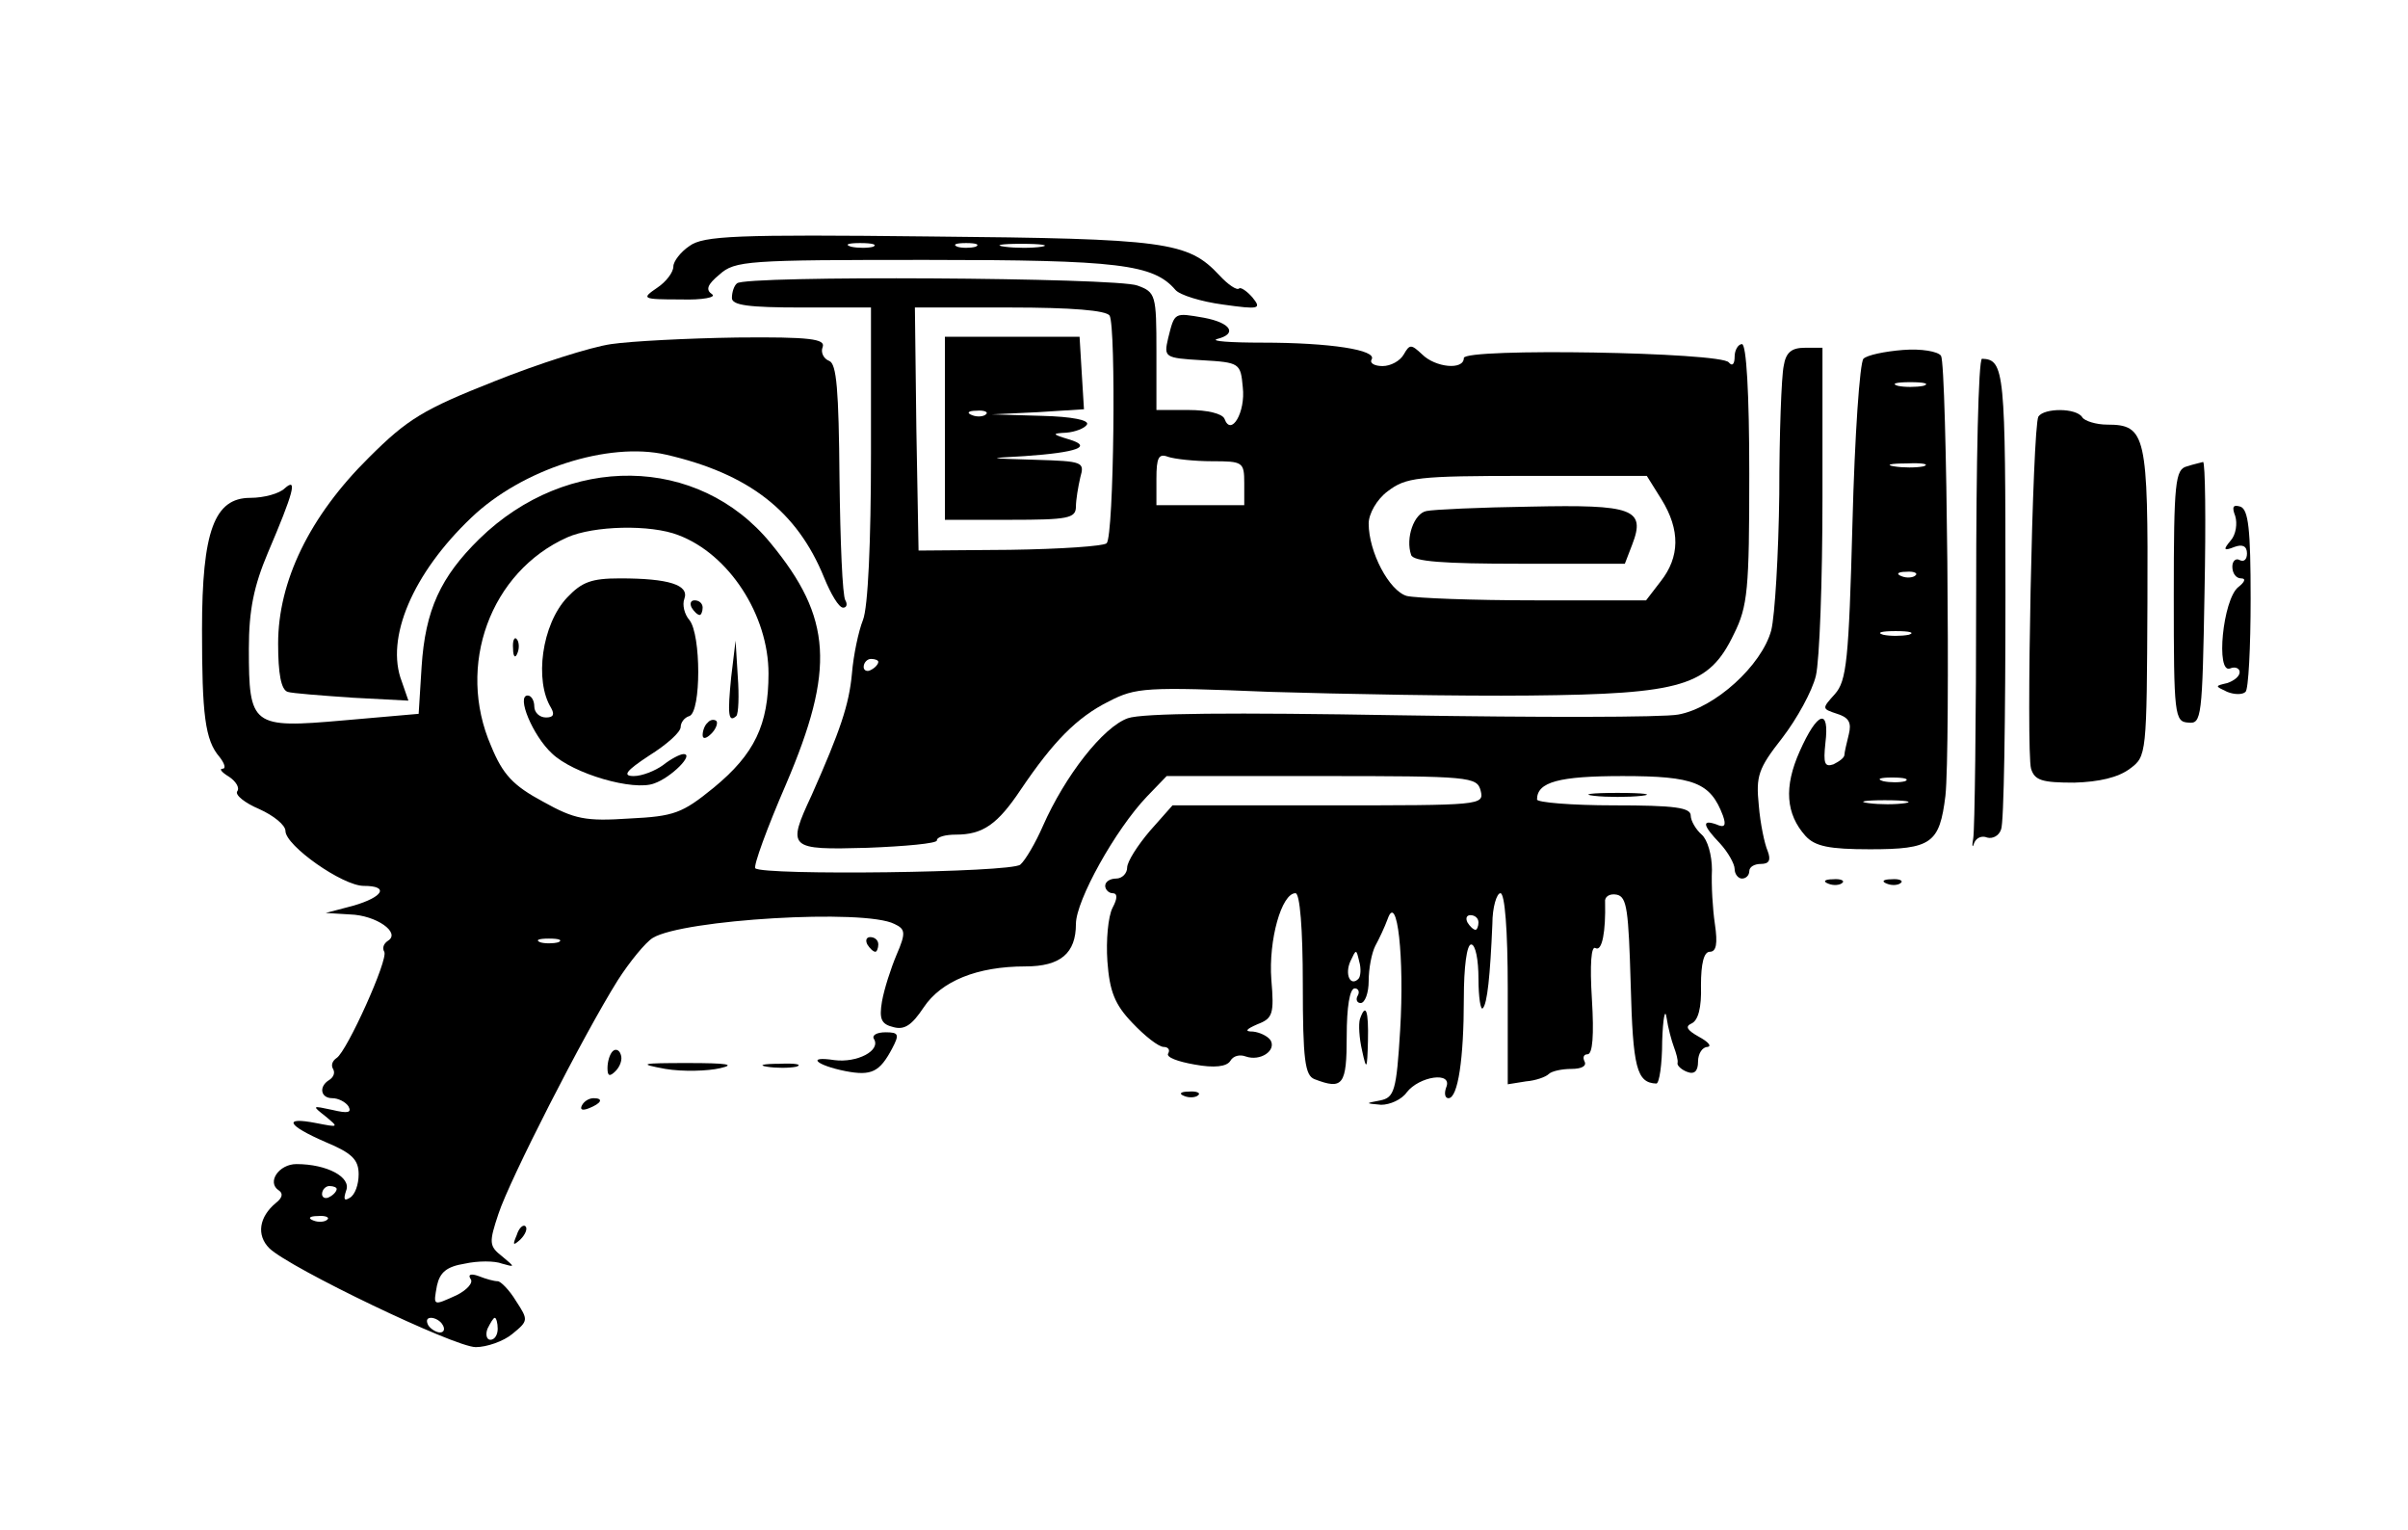 <?xml version="1.0" standalone="no"?>
<!DOCTYPE svg PUBLIC "-//W3C//DTD SVG 20010904//EN"
 "http://www.w3.org/TR/2001/REC-SVG-20010904/DTD/svg10.dtd">
<svg version="1.0" xmlns="http://www.w3.org/2000/svg"
 width="329pt" height="209pt" viewBox="0 0 329 209"
 preserveAspectRatio="xMidYMid meet">

<g transform="translate(0,209) scale(0.1,-0.1)"
fill="#000000" stroke="none">
<path d="M942 1754 c-12 -8 -22 -21 -22 -28 0 -8 -10 -21 -22 -29 -22 -15 -21
-16 32 -16 30 -1 49 3 43 7 -9 6 -7 13 10 27 21 19 38 20 282 20 264 0 311 -6
341 -41 6 -7 35 -16 65 -20 50 -7 53 -6 40 10 -8 9 -16 14 -18 12 -3 -3 -15 5
-27 18 -43 46 -72 50 -396 53 -264 3 -309 1 -328 -13z m251 -1 c-7 -2 -21 -2
-30 0 -10 3 -4 5 12 5 17 0 24 -2 18 -5z m140 0 c-7 -2 -19 -2 -25 0 -7 3 -2
5 12 5 14 0 19 -2 13 -5z m90 0 c-13 -2 -35 -2 -50 0 -16 2 -5 4 22 4 28 0 40
-2 28 -4z"/>
<path d="M1007 1703 c-4 -3 -7 -12 -7 -20 0 -10 23 -13 95 -13 l95 0 0 -199
c0 -121 -4 -211 -11 -228 -6 -15 -13 -48 -15 -73 -4 -43 -16 -78 -55 -166 -34
-73 -32 -75 76 -72 52 2 95 6 95 10 0 5 12 8 26 8 37 0 57 14 89 62 44 65 76
98 120 120 37 19 50 20 220 13 99 -3 259 -6 355 -5 209 2 245 13 279 84 19 38
21 61 21 219 0 111 -4 177 -10 177 -5 0 -10 -8 -10 -17 0 -10 -3 -14 -8 -8
-10 14 -362 20 -362 6 0 -17 -39 -13 -57 5 -15 14 -17 14 -25 0 -5 -9 -18 -16
-29 -16 -11 0 -18 4 -15 9 8 13 -57 23 -149 23 -44 0 -72 2 -62 5 28 7 19 22
-18 29 -41 7 -40 8 -49 -28 -6 -26 -5 -27 46 -30 52 -3 53 -4 56 -37 4 -34
-16 -68 -25 -43 -3 7 -23 12 -49 12 l-44 0 0 80 c0 77 -1 81 -26 90 -28 11
-537 14 -547 3z m509 -44 c9 -15 6 -301 -4 -311 -4 -4 -63 -8 -132 -9 l-125
-1 -3 166 -2 166 129 0 c86 0 132 -4 137 -11z m140 -199 c42 0 44 -1 44 -30
l0 -30 -60 0 -60 0 0 36 c0 29 3 35 16 30 9 -3 36 -6 60 -6z m614 -52 c26 -42
25 -79 -1 -112 l-20 -26 -152 0 c-84 0 -162 3 -175 6 -24 7 -52 60 -52 99 0
13 11 33 26 44 25 19 40 21 190 21 l164 0 20 -32z m-1070 -222 c0 -3 -4 -8
-10 -11 -5 -3 -10 -1 -10 4 0 6 5 11 10 11 6 0 10 -2 10 -4z"/>
<path d="M1291 1505 l0 -125 89 0 c79 0 90 2 90 18 0 9 3 27 6 40 6 21 4 22
-62 24 -66 2 -67 2 -14 5 72 5 94 13 60 23 -23 7 -23 8 -3 9 12 1 25 6 28 11
4 6 -20 11 -62 12 l-68 2 63 3 63 4 -3 49 -3 50 -92 0 -92 0 0 -125z m56 19
c-3 -3 -12 -4 -19 -1 -8 3 -5 6 6 6 11 1 17 -2 13 -5z"/>
<path d="M1949 1392 c-17 -3 -29 -37 -21 -60 3 -9 44 -12 148 -12 l144 0 10
26 c19 49 1 55 -139 52 -69 -1 -133 -4 -142 -6z"/>
<path d="M835 1620 c-28 -4 -100 -27 -160 -51 -96 -38 -118 -51 -171 -104 -81
-80 -124 -169 -124 -254 0 -41 4 -63 13 -66 6 -2 46 -5 89 -8 l76 -4 -9 26
c-23 59 15 148 95 224 69 66 187 104 266 86 113 -26 179 -77 216 -168 9 -22
20 -41 26 -41 5 0 6 5 3 10 -4 6 -7 81 -8 166 -1 122 -4 157 -14 161 -8 3 -12
12 -9 19 4 11 -17 14 -117 13 -67 -1 -145 -5 -172 -9z"/>
<path d="M2437 1590 c-3 -14 -6 -92 -6 -175 -1 -82 -6 -166 -11 -186 -13 -48
-77 -106 -127 -115 -21 -4 -192 -4 -380 -1 -230 4 -352 3 -372 -4 -34 -12 -86
-79 -116 -147 -10 -23 -24 -47 -31 -53 -13 -11 -351 -15 -362 -5 -3 3 16 55
42 115 67 157 63 227 -21 329 -99 121 -278 123 -398 6 -53 -52 -74 -97 -79
-175 l-4 -64 -103 -9 c-125 -11 -129 -8 -129 98 0 53 7 86 26 131 35 82 41
104 23 88 -7 -7 -28 -13 -47 -13 -49 0 -66 -45 -66 -180 0 -116 4 -151 24
-174 7 -9 9 -16 4 -16 -5 0 -1 -5 9 -11 9 -6 15 -15 11 -20 -3 -5 11 -16 30
-24 20 -9 36 -22 36 -30 0 -20 78 -75 107 -75 35 0 27 -15 -14 -27 l-38 -10
33 -2 c36 -1 70 -25 52 -36 -6 -4 -8 -10 -5 -15 6 -10 -51 -136 -65 -145 -6
-4 -8 -10 -5 -15 3 -5 1 -11 -5 -15 -15 -9 -12 -25 4 -25 8 0 18 -5 22 -11 5
-9 -1 -10 -22 -5 -28 6 -28 6 -9 -9 18 -15 18 -15 -13 -9 -46 9 -40 -3 13 -26
36 -15 45 -24 45 -44 0 -14 -5 -28 -12 -32 -8 -5 -9 -2 -5 10 7 18 -26 36 -68
36 -24 0 -41 -25 -24 -36 6 -4 5 -10 -4 -17 -23 -19 -27 -44 -9 -62 28 -27
253 -135 282 -135 15 0 38 8 50 18 22 18 22 19 5 45 -9 15 -21 27 -25 27 -5 0
-16 3 -26 7 -11 4 -15 2 -11 -4 4 -5 -5 -15 -19 -22 -33 -15 -32 -15 -27 13 4
18 13 26 38 30 18 4 41 4 51 0 18 -5 18 -5 0 10 -18 14 -18 19 -5 58 15 46
116 244 163 319 16 25 38 52 48 58 41 25 289 40 330 19 15 -7 16 -12 3 -42 -8
-19 -17 -47 -20 -64 -4 -24 -1 -31 16 -35 15 -4 25 3 41 27 24 36 73 56 139
56 48 0 69 18 69 58 0 32 54 129 97 174 l27 28 212 0 c203 0 212 -1 217 -20 5
-20 0 -20 -208 -20 l-213 0 -31 -35 c-17 -20 -31 -42 -31 -50 0 -8 -7 -15 -15
-15 -8 0 -15 -4 -15 -10 0 -5 5 -10 10 -10 7 0 7 -7 0 -20 -6 -12 -9 -44 -7
-73 3 -41 10 -59 34 -84 17 -18 36 -33 43 -33 6 0 9 -4 6 -9 -3 -5 13 -11 36
-15 27 -5 44 -3 49 5 4 7 13 9 21 6 20 -7 42 8 34 22 -4 6 -15 11 -24 12 -12
0 -10 3 6 10 21 8 23 14 19 61 -4 54 14 118 33 118 6 0 10 -48 10 -124 0 -104
3 -125 16 -130 39 -15 44 -8 44 59 0 39 4 65 11 65 5 0 7 -5 4 -10 -3 -5 -1
-10 4 -10 6 0 11 14 11 30 0 17 4 38 9 48 5 9 13 26 17 37 13 37 23 -53 17
-152 -5 -83 -8 -92 -27 -96 -21 -4 -21 -4 1 -6 12 0 28 7 35 17 17 22 63 29
54 7 -3 -8 -2 -15 3 -15 13 0 21 54 21 136 0 43 4 74 10 74 6 0 10 -21 10 -47
0 -25 3 -44 6 -40 6 6 10 44 13 115 0 23 6 42 11 42 6 0 10 -50 10 -130 l0
-131 25 4 c13 1 27 6 31 10 4 4 18 7 31 7 14 0 21 4 18 10 -3 6 -1 10 4 10 7
0 9 26 6 75 -3 48 -1 74 5 70 9 -5 14 23 13 63 -1 7 6 12 16 10 14 -3 16 -21
19 -123 3 -113 8 -134 35 -135 4 0 8 26 8 58 1 31 4 46 6 32 2 -14 7 -32 10
-40 3 -8 6 -18 5 -22 -1 -3 5 -9 13 -12 10 -4 15 1 15 14 0 11 6 20 13 20 6 1
1 7 -12 14 -16 9 -19 14 -10 18 9 4 14 21 13 52 0 30 4 46 12 46 9 0 11 11 7
38 -3 20 -5 53 -4 74 0 20 -6 41 -14 48 -8 7 -15 19 -15 26 0 11 -22 14 -105
14 -58 0 -105 4 -105 8 0 24 30 32 117 32 98 0 120 -9 137 -54 5 -14 2 -17 -9
-12 -20 7 -19 -1 5 -26 11 -12 20 -28 20 -35 0 -7 5 -13 10 -13 6 0 10 5 10
10 0 6 7 10 16 10 11 0 14 5 9 18 -4 9 -10 37 -12 62 -4 40 -1 50 32 92 20 26
41 64 46 85 5 21 9 130 9 243 l0 205 -24 0 c-18 0 -26 -6 -29 -25z m-1510
-231 c69 -26 123 -109 123 -189 0 -70 -19 -110 -75 -156 -43 -35 -54 -39 -115
-42 -60 -4 -75 -1 -118 23 -41 22 -55 37 -71 76 -48 110 -1 238 104 285 36 16
114 18 152 3z m1093 -529 c0 -5 -2 -10 -4 -10 -3 0 -8 5 -11 10 -3 6 -1 10 4
10 6 0 11 -4 11 -10z m-1257 -27 c-7 -2 -19 -2 -25 0 -7 3 -2 5 12 5 14 0 19
-2 13 -5z m1093 -50 c-11 -11 -19 6 -11 24 8 17 8 17 12 0 3 -10 2 -21 -1 -24z
m-1396 -287 c0 -3 -4 -8 -10 -11 -5 -3 -10 -1 -10 4 0 6 5 11 10 11 6 0 10 -2
10 -4z m-13 -42 c-3 -3 -12 -4 -19 -1 -8 3 -5 6 6 6 11 1 17 -2 13 -5z m158
-144 c3 -5 2 -10 -4 -10 -5 0 -13 5 -16 10 -3 6 -2 10 4 10 5 0 13 -4 16 -10z
m75 -5 c0 -8 -4 -15 -10 -15 -5 0 -7 7 -4 15 4 8 8 15 10 15 2 0 4 -7 4 -15z"/>
<path d="M775 1274 c-35 -37 -45 -114 -22 -151 5 -9 3 -13 -7 -13 -9 0 -16 7
-16 15 0 8 -4 15 -9 15 -16 0 7 -55 33 -79 29 -28 112 -52 140 -41 23 8 55 40
40 40 -5 0 -18 -7 -28 -15 -11 -8 -29 -15 -40 -15 -16 0 -11 7 21 28 24 15 43
32 43 39 0 6 5 13 12 15 16 6 16 111 0 131 -7 8 -10 21 -7 29 7 19 -21 28 -88
28 -39 0 -52 -5 -72 -26z"/>
<path d="M945 1260 c3 -5 8 -10 11 -10 2 0 4 5 4 10 0 6 -5 10 -11 10 -5 0 -7
-4 -4 -10z"/>
<path d="M701 1204 c0 -11 3 -14 6 -6 3 7 2 16 -1 19 -3 4 -6 -2 -5 -13z"/>
<path d="M999 1165 c-5 -50 -4 -63 7 -53 3 3 4 28 2 54 l-3 49 -6 -50z"/>
<path d="M967 1103 c-4 -3 -7 -11 -7 -17 0 -6 5 -5 12 2 6 6 9 14 7 17 -3 3
-9 2 -12 -2z"/>
<path d="M2600 1612 c-25 -2 -49 -7 -54 -12 -5 -5 -12 -106 -15 -224 -5 -188
-8 -216 -24 -234 -18 -20 -18 -20 3 -27 16 -5 20 -12 16 -28 -3 -12 -6 -25 -6
-28 0 -4 -7 -9 -15 -13 -12 -4 -14 1 -11 29 6 49 -11 43 -35 -11 -22 -49 -19
-86 8 -116 13 -14 32 -18 88 -18 84 0 95 8 103 73 7 64 2 588 -6 601 -4 6 -27
10 -52 8z m28 -49 c-10 -2 -26 -2 -35 0 -10 3 -2 5 17 5 19 0 27 -2 18 -5z m0
-110 c-10 -2 -28 -2 -40 0 -13 2 -5 4 17 4 22 1 32 -1 23 -4z m-11 -149 c-3
-3 -12 -4 -19 -1 -8 3 -5 6 6 6 11 1 17 -2 13 -5z m-9 -81 c-10 -2 -26 -2 -35
0 -10 3 -2 5 17 5 19 0 27 -2 18 -5z m-5 -200 c-7 -2 -21 -2 -30 0 -10 3 -4 5
12 5 17 0 24 -2 18 -5z m0 -30 c-13 -2 -35 -2 -50 0 -16 2 -5 4 22 4 28 0 40
-2 28 -4z"/>
<path d="M2700 1283 c0 -175 -2 -327 -4 -338 -2 -11 -1 -14 1 -7 3 8 11 11 18
8 7 -2 16 2 19 11 4 8 6 153 6 321 0 304 -1 321 -32 322 -5 0 -8 -143 -8 -317z"/>
<path d="M2785 1521 c-8 -14 -17 -457 -10 -481 5 -16 15 -19 59 -19 34 1 60 7
76 19 23 17 23 19 24 227 1 229 -2 243 -55 243 -15 0 -31 5 -34 10 -8 13 -52
13 -60 1z"/>
<path d="M2988 1453 c-16 -4 -18 -21 -18 -177 0 -163 1 -172 20 -173 18 -2 19
7 22 178 2 98 1 178 -2 178 -3 -1 -13 -3 -22 -6z"/>
<path d="M3054 1385 c3 -10 1 -25 -6 -33 -11 -13 -10 -15 5 -9 11 4 17 1 17
-9 0 -8 -4 -12 -10 -9 -5 3 -10 -1 -10 -9 0 -9 5 -16 12 -16 7 0 5 -5 -4 -12
-21 -17 -31 -119 -11 -111 7 3 13 0 13 -5 0 -6 -8 -12 -17 -15 -17 -4 -17 -4
0 -12 10 -4 21 -4 25 0 4 3 7 61 7 127 0 95 -3 122 -14 126 -10 3 -12 0 -7
-13z"/>
<path d="M2178 1003 c17 -2 47 -2 65 0 17 2 3 4 -33 4 -36 0 -50 -2 -32 -4z"/>
<path d="M2498 883 c7 -3 16 -2 19 1 4 3 -2 6 -13 5 -11 0 -14 -3 -6 -6z"/>
<path d="M2578 883 c7 -3 16 -2 19 1 4 3 -2 6 -13 5 -11 0 -14 -3 -6 -6z"/>
<path d="M1185 800 c3 -5 8 -10 11 -10 2 0 4 5 4 10 0 6 -5 10 -11 10 -5 0 -7
-4 -4 -10z"/>
<path d="M1858 698 c-2 -7 -1 -26 3 -43 6 -28 7 -26 8 13 1 42 -3 53 -11 30z"/>
<path d="M1194 671 c10 -16 -23 -33 -54 -29 -39 6 -25 -7 15 -15 36 -7 47 -1
64 31 10 19 9 22 -9 22 -12 0 -19 -4 -16 -9z"/>
<path d="M837 654 c-4 -4 -7 -14 -7 -23 0 -11 3 -12 11 -4 6 6 10 16 7 23 -2
6 -7 8 -11 4z"/>
<path d="M909 630 c24 -4 58 -3 75 1 22 5 9 7 -44 7 -65 0 -69 -1 -31 -8z"/>
<path d="M1048 633 c12 -2 30 -2 40 0 9 3 -1 5 -23 4 -22 0 -30 -2 -17 -4z"/>
<path d="M1618 593 c7 -3 16 -2 19 1 4 3 -2 6 -13 5 -11 0 -14 -3 -6 -6z"/>
<path d="M795 580 c-3 -6 1 -7 9 -4 18 7 21 14 7 14 -6 0 -13 -4 -16 -10z"/>
<path d="M706 403 c-6 -14 -5 -15 5 -6 7 7 10 15 7 18 -3 3 -9 -2 -12 -12z"/>
</g>
</svg>
